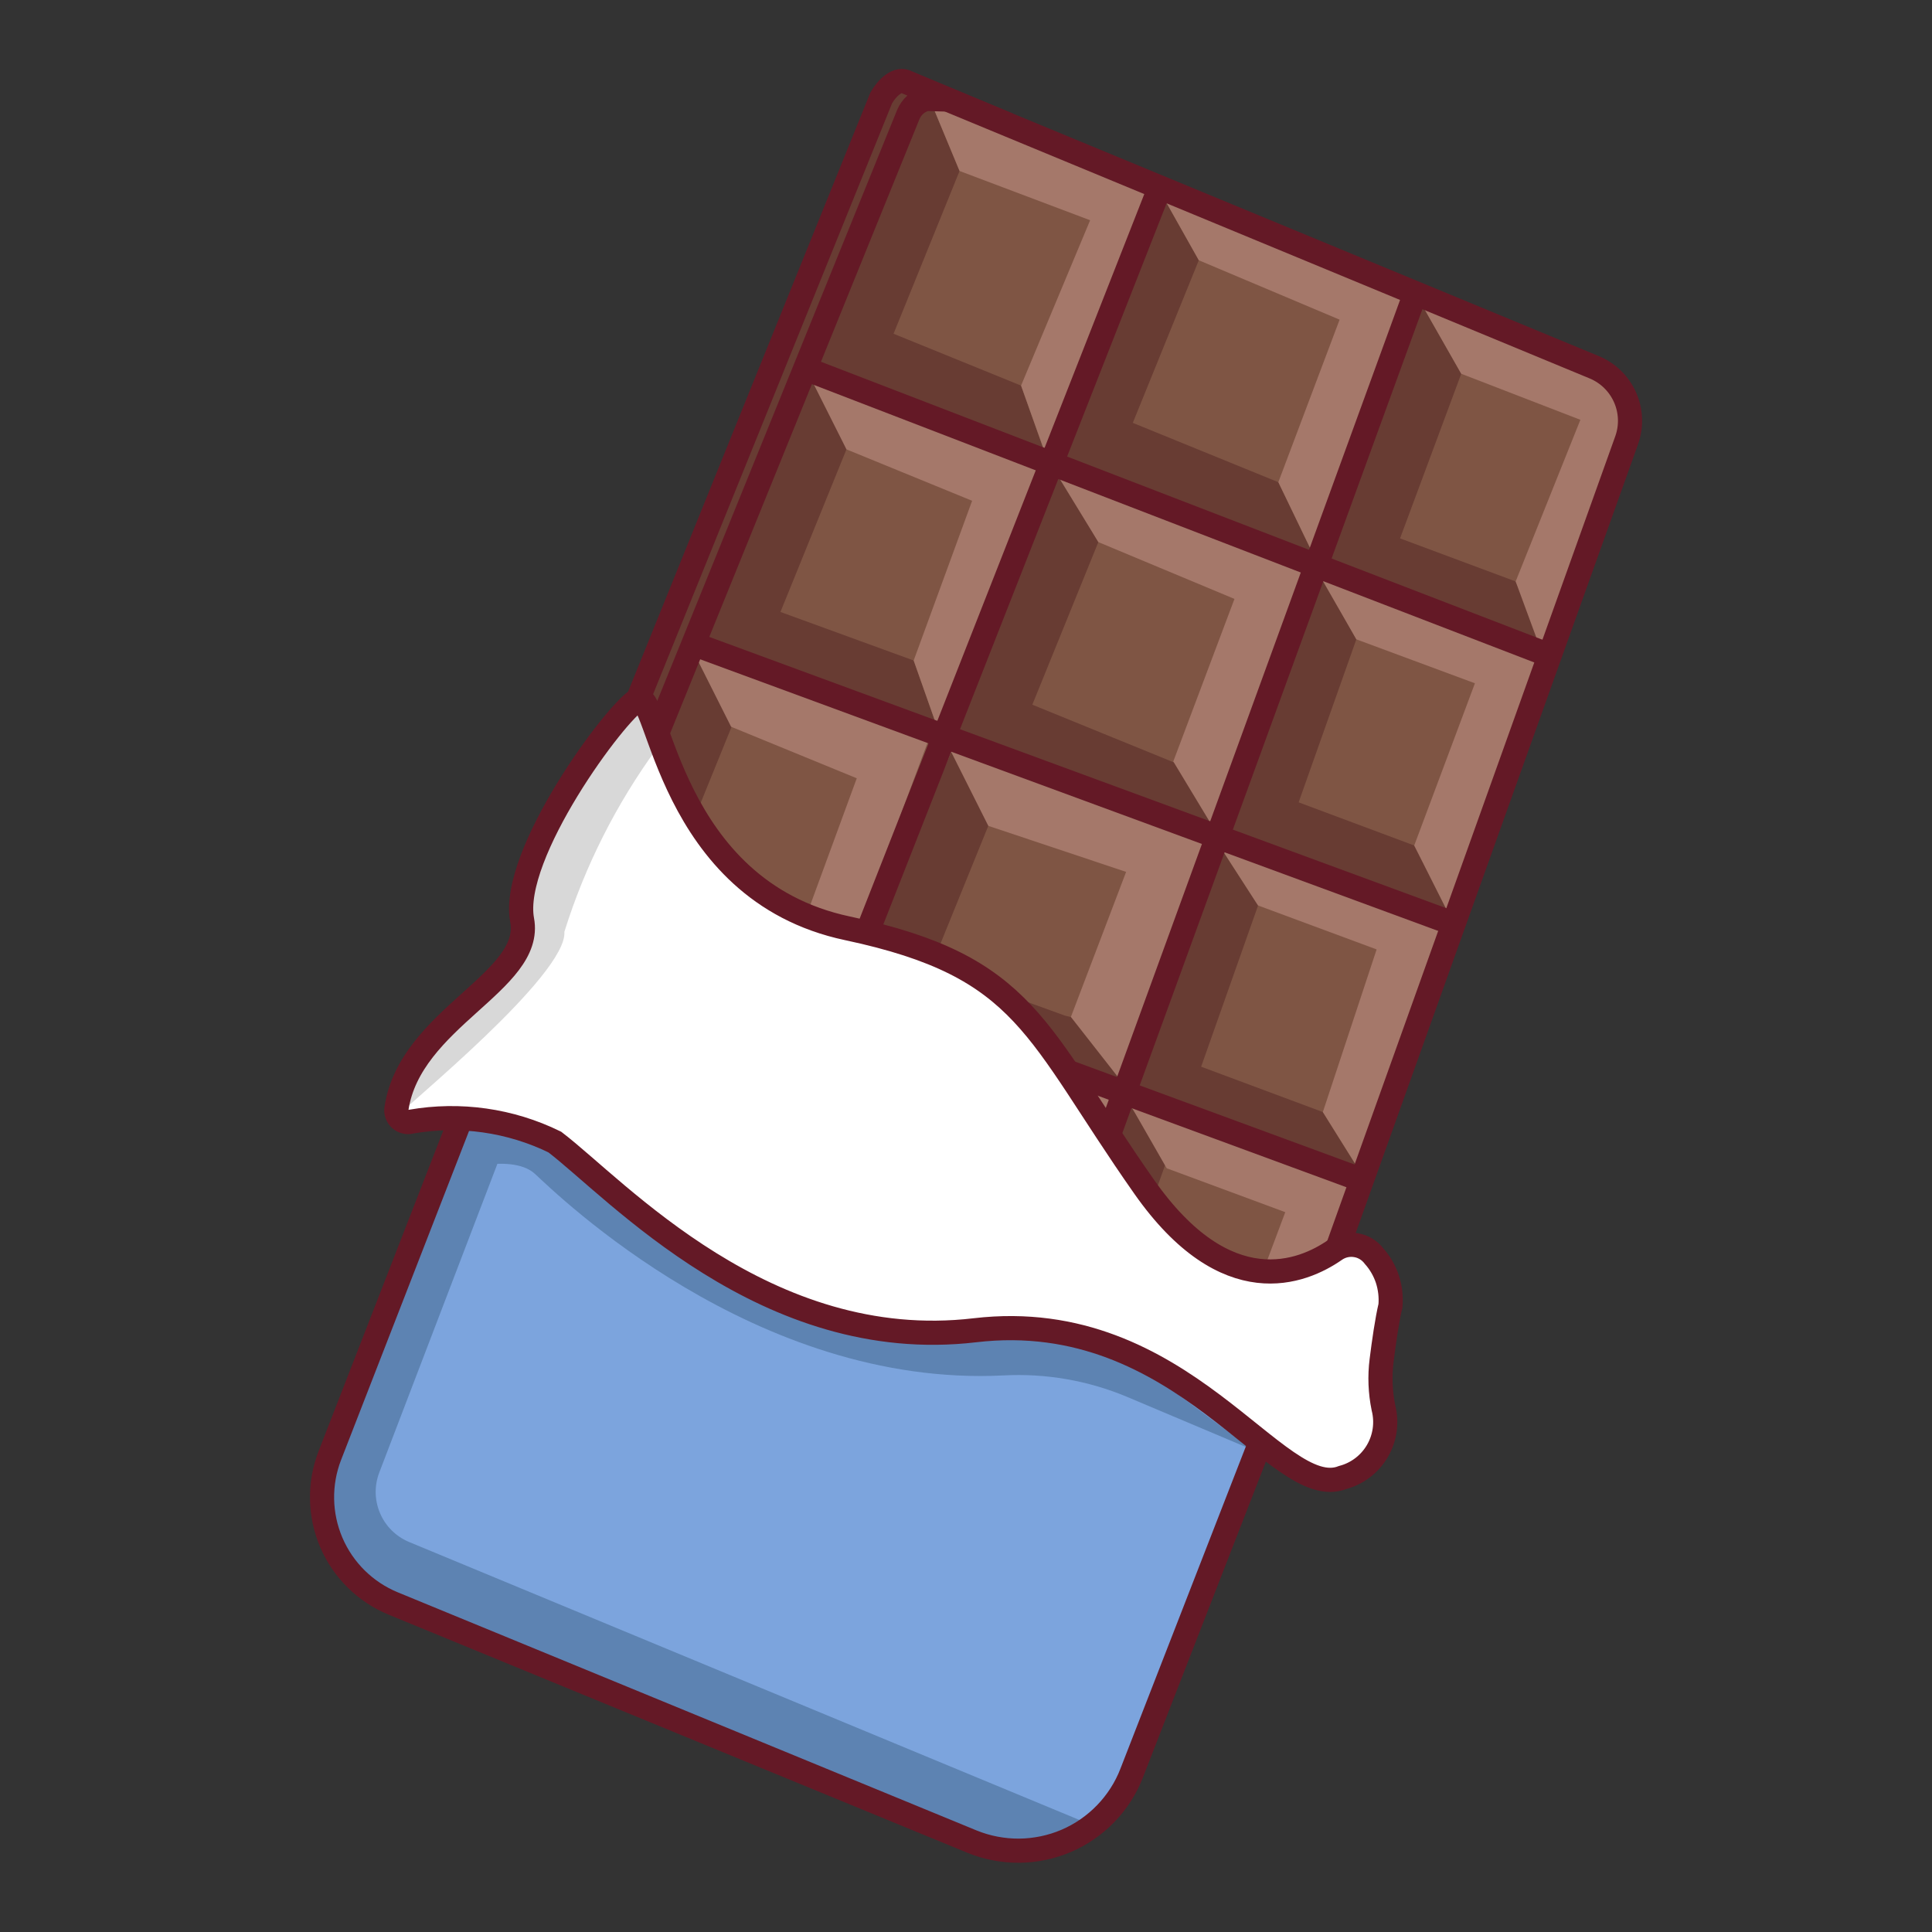 <svg width="24" height="24" viewBox="0 0 24 24" fill="none" xmlns="http://www.w3.org/2000/svg">
<rect x="0" y="0" width="24" height="24" fill="#333333" stroke="none"/>
<path d="M20.23 4.843V5.23L17.445 13.1L17.445 13.101L16.918 14.59H16.917L16.904 14.63L16.595 15.504L16.541 15.524L15.854 15.785L15.705 15.754L15.159 15.642L14.428 15.04L14.323 14.896L13.799 14.179L13.413 13.648L13.225 13.408L12.442 12.403L12.275 12.188L11.591 11.896L11.01 11.647L10.811 11.585L10.641 11.532L10.01 11.336L9.754 11.256L8.897 10.546L8.645 10.064L8.158 9.125L8.145 9.1L7.905 8.684L11.022 1H11.341L20.23 4.843Z" fill="#7F5544"/>
<path d="M11.504 1.122L11.92 2.124L11.1 4.146L12.684 4.79L12.99 5.656L10.018 4.502L11.504 1.122Z" fill="#683C33"/>
<path d="M10.099 4.579L10.515 5.582L9.695 7.602L11.35 8.205L11.647 9.047L8.613 7.959L10.099 4.579Z" fill="#683C33"/>
<path d="M8.974 8.252L9.191 8.773L9.087 9.031L8.665 10.07L8.177 9.132L8.681 7.984L8.775 7.771L8.895 8.06L8.974 8.252Z" fill="#683C33"/>
<path d="M17.547 3.576L18.152 4.643L17.392 6.688L18.828 7.223L19.233 8.108L16.321 7.077L17.547 3.576Z" fill="#683C33"/>
<path d="M16.359 7.058L16.849 7.942L16.132 9.967L17.568 10.503L18.017 11.362L15.061 10.357L16.359 7.058Z" fill="#683C33"/>
<path d="M15.134 10.483L15.628 11.249L14.921 13.251L16.432 13.814L16.952 14.646L13.927 13.668L15.134 10.483Z" fill="#683C33"/>
<path d="M14.095 13.818L14.489 14.429L14.472 14.476L14.323 14.896L13.799 14.179L13.986 13.687L13.995 13.664L14.016 13.697L14.095 13.818Z" fill="#683C33"/>
<path d="M14.411 2.378L14.892 3.233L14.072 5.253L15.88 5.99L16.321 6.905L12.99 5.61L14.411 2.378Z" fill="#683C33"/>
<path d="M13.164 5.879L13.644 6.734L12.824 8.754L14.632 9.491L15.155 10.369L11.742 9.111L13.164 5.879Z" fill="#683C33"/>
<path d="M11.857 9.323L12.322 10.148L12.277 10.259L11.61 11.902L11.029 11.654L10.83 11.592L11.818 9.345L11.832 9.313L11.84 9.294L11.857 9.323Z" fill="#683C33"/>
<path d="M13.972 13.661L13.832 13.617L13.789 13.603L13.207 13.421L12.384 12.31L13.225 12.615L13.738 12.744L13.907 13.406L13.972 13.661Z" fill="#683C33"/>
<path d="M11.567 1.274L11.92 2.124L13.542 2.736L12.684 4.79L13.041 5.792L14.409 2.324L11.567 1.274Z" fill="#A5786A"/>
<path d="M10.058 4.673L10.515 5.582L12.076 6.221L11.35 8.205L11.691 9.172L12.925 5.861L10.058 4.673Z" fill="#A5786A"/>
<path d="M11.526 9.215L10.66 11.539L10.029 11.342L10.643 9.668L9.087 9.03L9.082 9.028L8.625 8.119L8.974 8.252L11.526 9.215Z" fill="#A5786A"/>
<path d="M17.582 3.643L18.152 4.643L19.632 5.215L18.828 7.223L19.233 8.322L20.262 4.918L17.582 3.643Z" fill="#A5786A"/>
<path d="M16.283 6.956L16.849 7.942L18.322 8.488L17.568 10.503L18.057 11.475L19.145 8.204L16.283 6.956Z" fill="#A5786A"/>
<path d="M16.79 14.773L16.541 15.524L15.854 15.786L15.705 15.754L15.966 15.058L14.494 14.513L14.472 14.476L14.095 13.818L14.027 13.701L13.959 13.582L13.927 13.525L13.973 13.546L15.189 14.076H15.19L16.79 14.773Z" fill="#A5786A"/>
<path d="M15.031 10.323L15.628 11.248L17.101 11.794L16.433 13.814L16.97 14.674L17.925 11.509L15.031 10.323Z" fill="#A5786A"/>
<path d="M14.447 2.442L14.892 3.233L16.641 3.971L15.88 5.99L16.321 6.904L17.525 3.585L14.447 2.442Z" fill="#A5786A"/>
<path d="M13.141 5.911L13.644 6.734L15.335 7.44L14.575 9.459L15.058 10.259L16.22 7.055L13.141 5.911Z" fill="#A5786A"/>
<path d="M11.796 9.301L12.277 10.259L13.989 10.831L13.303 12.633L14.009 13.534L14.99 10.433L11.796 9.301Z" fill="#A5786A"/>
<path d="M13.617 13.588L13.804 13.652L13.735 13.823L13.617 13.588Z" fill="#A5786A"/>
<path d="M11.08 1.006L11.377 1.122L8.21 9.01L7.924 8.637L11.08 1.006Z" fill="#683C33"/>
<path d="M7.924 8.691L10.947 1.216C11.016 1.096 11.152 0.956 11.27 1.024L11.779 1.237L11.508 1.229C11.458 1.241 11.411 1.265 11.372 1.299C11.333 1.333 11.303 1.376 11.283 1.423L8.164 9.107" stroke="#641926" stroke-width="0.3" stroke-miterlimit="10"/>
<path d="M11.742 1.225L19.806 4.563C19.976 4.634 20.113 4.768 20.187 4.936C20.262 5.105 20.269 5.295 20.207 5.469L16.613 15.509" stroke="#641926" stroke-width="0.3" stroke-miterlimit="10"/>
<path d="M14.447 2.23L10.83 11.437L10.774 11.579" stroke="#641926" stroke-width="0.3" stroke-miterlimit="10"/>
<path d="M17.582 3.643L13.775 14.096" stroke="#641926" stroke-width="0.3" stroke-miterlimit="10"/>
<path d="M19.25 8.142L16.35 7.025L13.061 5.757L10.002 4.579" stroke="#641926" stroke-width="0.3" stroke-miterlimit="10"/>
<path d="M8.613 7.999L11.729 9.146L15.123 10.395L18.057 11.475" stroke="#641926" stroke-width="0.3" stroke-miterlimit="10"/>
<path d="M16.882 14.646L13.929 13.559L13.261 13.313" stroke="#641926" stroke-width="0.3" stroke-miterlimit="10"/>
<path d="M15.678 17.934L13.856 22.558L13.596 22.686L13.184 22.891L12.379 23.042L4.558 19.731L4 19.144L4.097 18.082L5.683 14.223L5.819 13.894L6.978 14.187L8.482 15.591L10.282 16.365L12.178 16.517L13.336 16.586L14.977 17.284L15.678 17.934Z" fill="#7CA4DD"/>
<path d="M13.596 22.686L13.184 22.891L12.379 23.042L4.558 19.735L4 19.149L4.097 18.087L5.683 14.23L5.739 14.102L6.282 14.188L4.712 18.291C4.649 18.454 4.652 18.636 4.721 18.797C4.789 18.958 4.918 19.086 5.079 19.154L13.596 22.686Z" fill="#5D83B2"/>
<path d="M5.522 14.582C5.522 14.582 6.339 14.3 6.645 14.582C6.929 14.845 9.377 17.241 12.465 17.086C12.99 17.058 13.515 17.149 14 17.352L15.561 18.011L14.066 16.898L13.001 16.483L10.828 16.492L9.142 15.909L7.48 14.656L6.507 13.894L5.858 13.98L5.522 14.582Z" fill="#5D83B2"/>
<path d="M5.726 13.894L4.097 18.082C3.962 18.431 3.969 18.818 4.116 19.162C4.263 19.505 4.539 19.777 4.884 19.919L12.074 22.877C12.26 22.953 12.459 22.991 12.66 22.99C12.861 22.988 13.06 22.947 13.245 22.868C13.429 22.789 13.597 22.673 13.736 22.529C13.876 22.384 13.986 22.213 14.058 22.026L15.657 17.918" stroke="#641926" stroke-width="0.3" stroke-miterlimit="10"/>
<path d="M6.479 11.187L6.834 10.184L7.819 8.685L8.417 9.738L8.915 10.552L9.773 11.262L11.589 11.847L12.294 12.194L13.166 13.313L14.626 15.24L15.678 15.792L16.745 15.466L17.136 15.702L17.28 16.135L17.147 17.201L17.163 17.903L16.675 18.354L16.071 18.219L14.331 16.967L12.463 16.457L10.477 16.44L8.948 15.792L6.479 13.98L5.105 13.933L4.838 13.672L5.637 12.619L6.486 11.651L6.479 11.187Z" fill="white"/>
<path d="M8.164 9.29C7.657 9.984 7.267 10.756 7.011 11.575C7.049 12.11 5.026 13.749 4.99 13.819C5.003 13.604 5.028 13.389 5.066 13.176L6.486 11.651L6.578 10.598L7.373 9.107L7.91 8.684L8.164 9.29Z" fill="#D8D8D8"/>
<path d="M17.07 15.605C17.015 15.532 16.934 15.482 16.844 15.468C16.753 15.453 16.661 15.474 16.586 15.526C16.181 15.808 15.235 16.199 14.213 14.742C12.854 12.806 12.769 12.008 10.528 11.532C8.287 11.057 8.191 8.549 7.924 8.691C7.658 8.832 6.333 10.615 6.486 11.43C6.629 12.196 5.093 12.647 4.925 13.771C4.921 13.796 4.923 13.82 4.932 13.843C4.94 13.866 4.954 13.886 4.972 13.902C4.991 13.919 5.013 13.93 5.037 13.935C5.06 13.941 5.085 13.94 5.108 13.933C5.715 13.828 6.339 13.916 6.892 14.187C7.662 14.775 9.512 16.831 12.11 16.525C14.709 16.219 15.864 18.677 16.679 18.354C16.86 18.306 17.015 18.188 17.11 18.026C17.205 17.864 17.232 17.671 17.186 17.489C17.146 17.295 17.138 17.096 17.163 16.899C17.191 16.674 17.23 16.401 17.273 16.219C17.282 16.108 17.269 15.997 17.235 15.891C17.2 15.786 17.144 15.688 17.07 15.605Z" stroke="#641926" stroke-width="0.3" stroke-miterlimit="10"/>
</svg>
